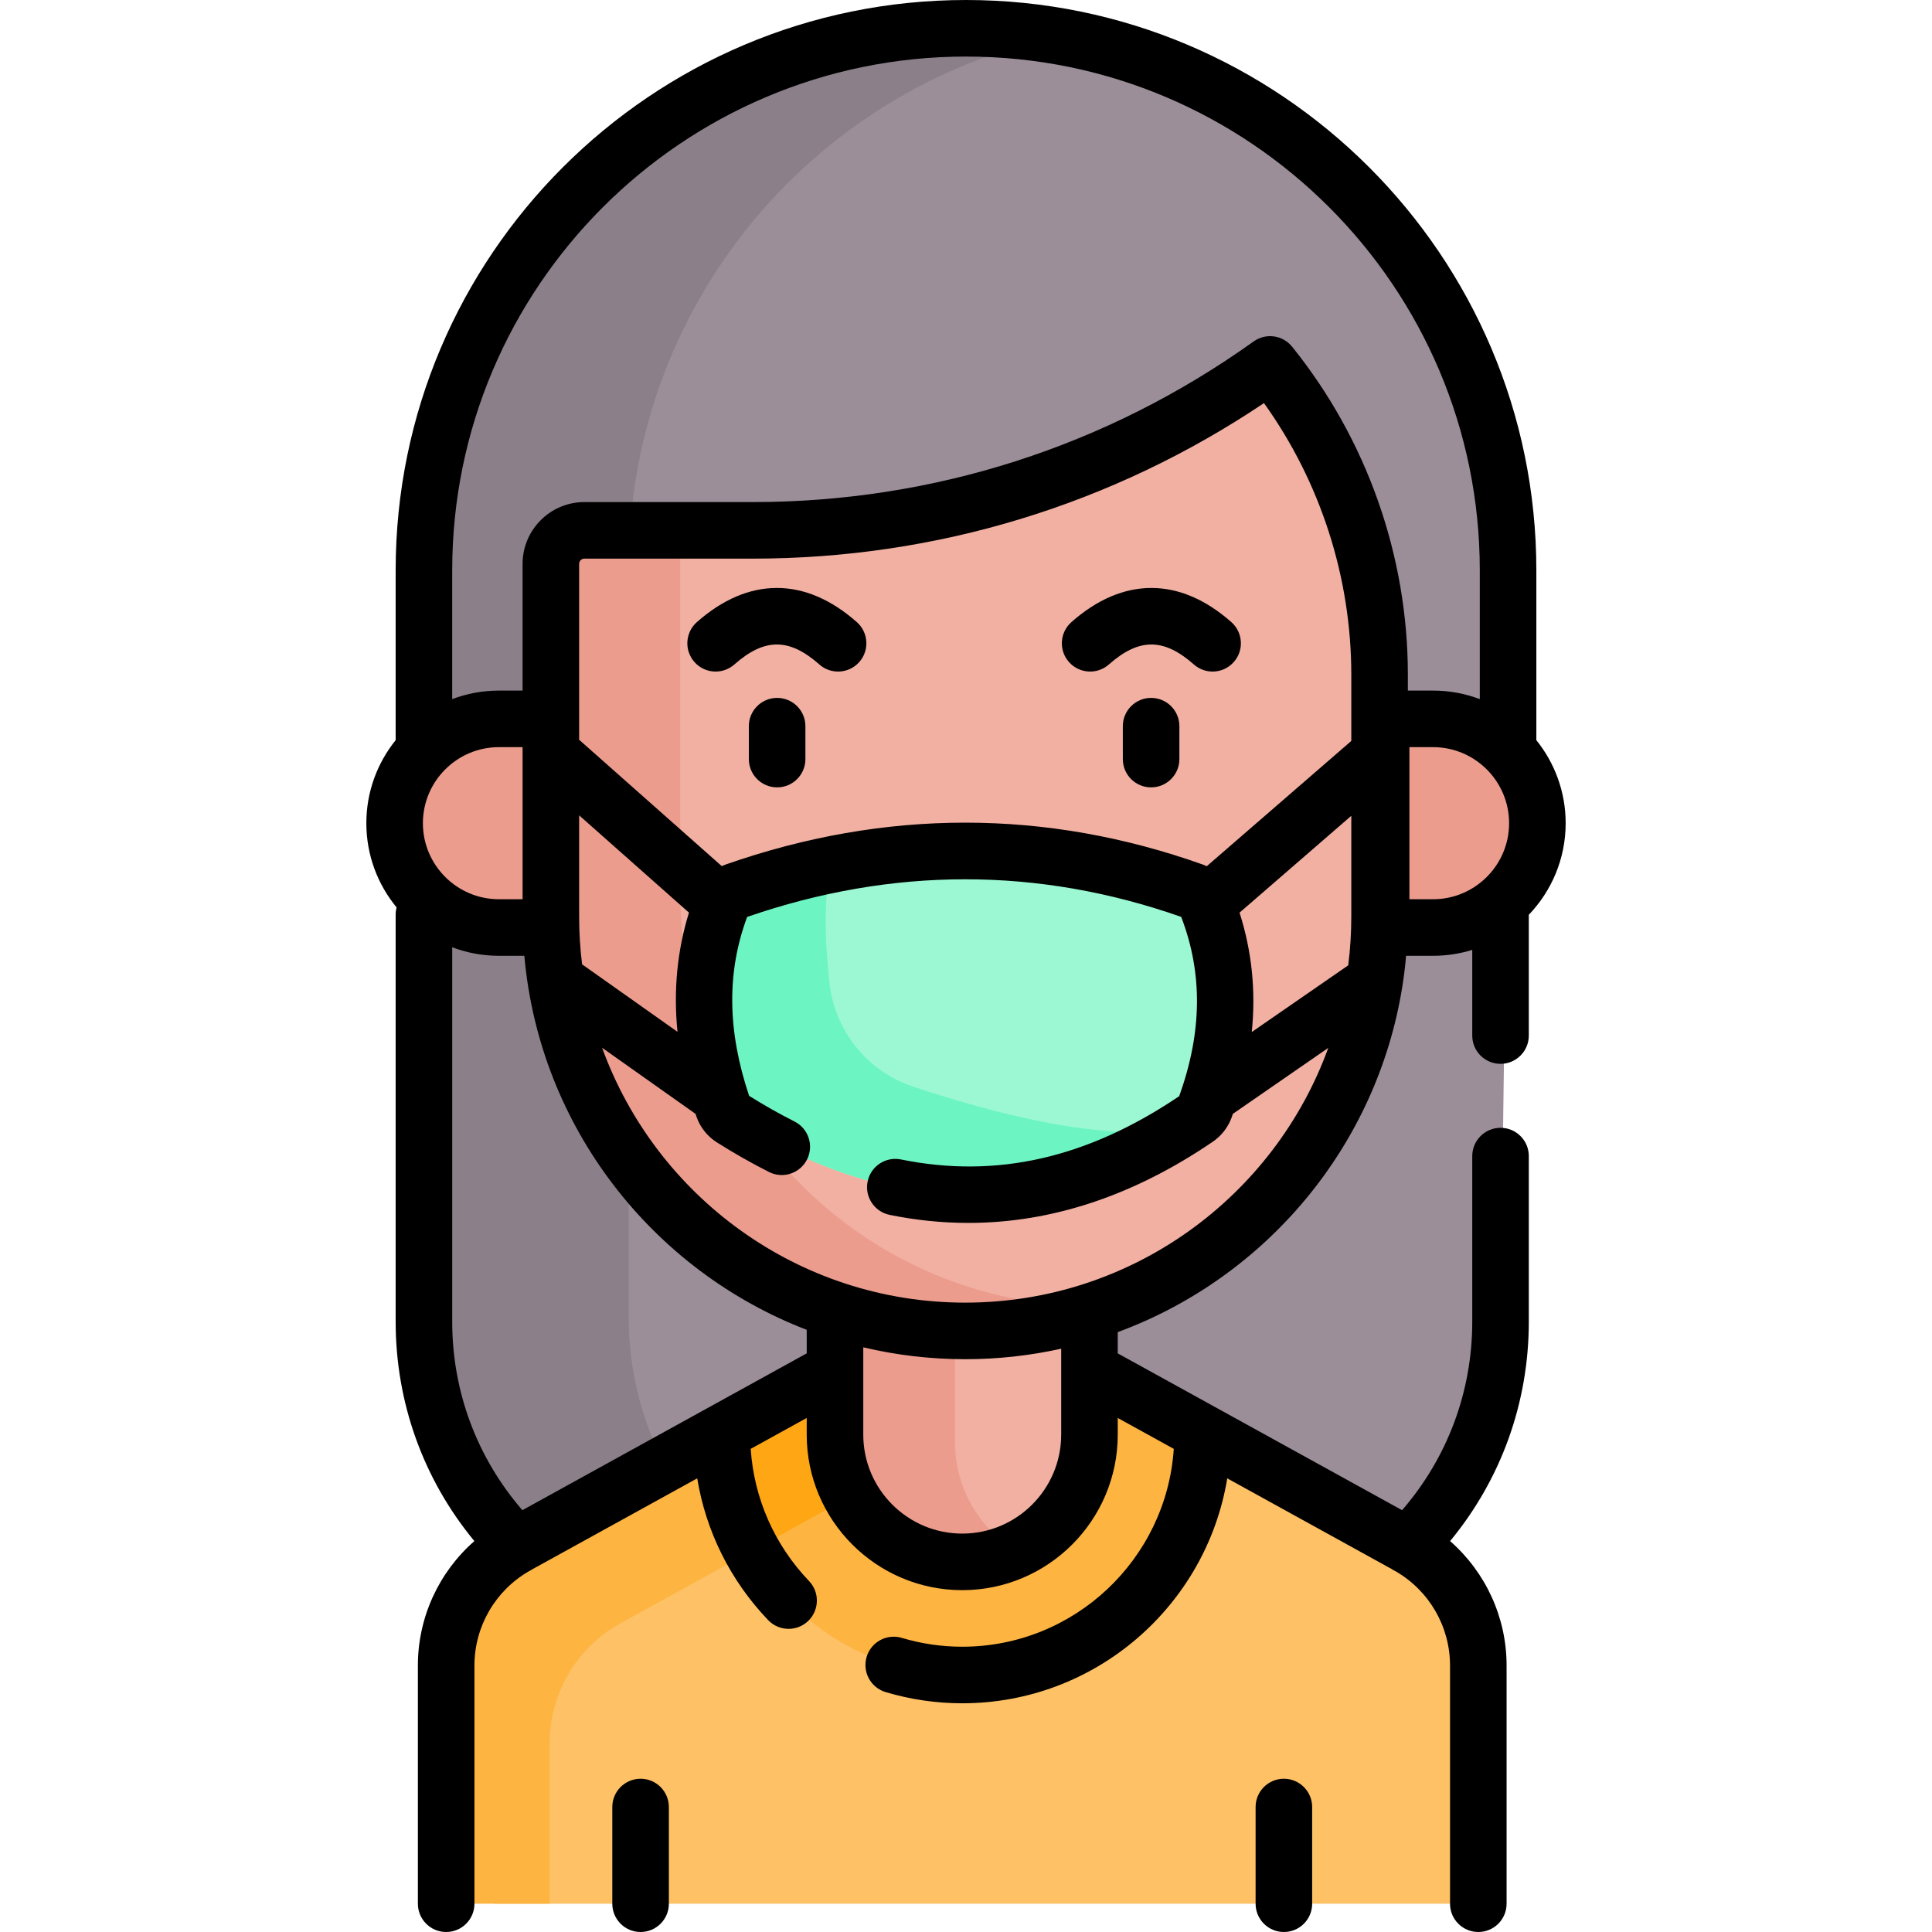 <svg id="Capa_1" enable-background="new 0 0 512.375 512.375" height="512" viewBox="0 0 512.375 512.375" width="512" xmlns="http://www.w3.org/2000/svg"><g><g><g><path d="m373.33 409.934s24.616-37.138 24.616-59.428l1.405-106.451.595-45.128v-47.668c0-79.396-64.363-143.759-143.758-143.759-79.396 0-143.759 64.363-143.759 143.759v199.248c0 22.29 8.855 43.667 24.616 59.428l30.568 18.602 167.101 2.568h19.69z" fill="#9b8e99"/></g><path d="m221.931 427.548-30.568-18.602c-15.761-15.761-24.616-37.138-24.616-59.428v-199.247c0-69.197 48.907-126.974 114.028-140.676-7.985-1.376-16.208-2.095-24.587-2.095-79.396 0-143.759 64.363-143.759 143.759v199.248c0 22.29 8.855 43.667 24.616 59.428l30.568 18.602 167.101 2.568h19.69l1.341-1.5z" fill="#8b8089"/><path d="m132.323 245.983h31.768v-55.337h-31.768c-15.281 0-27.668 12.388-27.668 27.668-.001 15.281 12.387 27.669 27.668 27.669z" fill="#eb9c8d"/><path d="m380.052 245.983h-33.768v-55.337h33.768c15.281 0 27.669 12.388 27.669 27.668 0 15.281-12.388 27.669-27.669 27.669z" fill="#eb9c8d"/><path d="m373.238 409.845-84.31-46.5-12.65-5.68h-11.956l-123.484 60.577-11.209 34.115s1.023 37.866 1.358 52.518h253.939c3.933 0 7.122-3.188 7.122-7.122v-56.048c-.001-13.26-7.201-25.46-18.81-31.86z" fill="#fec165"/><path d="m231.363 373.833v-15.563l-9.916 5.074-84.31 46.5c-11.61 6.4-18.81 18.6-18.81 31.86v56.048c0 3.933 3.189 7.122 7.122 7.122h20.298v-42.518c0-13.26 7.2-25.46 18.81-31.86l74.805-41.258v-19.331z" fill="#fdb441"/><path d="m288.927 363.345-12.65-5.68h-6.344c-21.918 11.46-60.836 30.995-76.451 38.812 7.116 27.428 32.079 47.738 61.704 47.738 35.15 0 63.74-28.59 63.74-63.74v-.58z" fill="#fdb441"/><path d="m231.363 313.488v84.154l24.149 16.567c18.485-.175 33.417-15.208 33.417-33.734v-31.537-35.45z" fill="#f1b0a2"/><path d="m223.255 362.42-1.807.925-30 16.546v.584c0 6.757 1.066 13.268 3.022 19.384h-.001c1.278 3.99 2.935 7.812 4.934 11.419l30.899-17.042z" fill="#fea613"/><path d="m269.202 411.172c-9.555-5.958-15.928-16.562-15.928-28.651v-32.053-34.934h-11.885v-2.046h-19.944v34.934 32.053c0 18.636 15.107 33.743 33.743 33.743 3.472 0 6.82-.526 9.972-1.5-.013-.004.013.004 0 0 1.395-.431 2.729-.946 4.042-1.546z" fill="#eb9c8d"/><path d="m365.873 178.928v64.147c0 60.691-49.2 109.891-109.891 109.891-60.691 0-109.891-49.2-109.891-109.891v-93.529c0-4.912 3.982-8.894 8.894-8.894h44.665c49.197 0 97.163-15.384 137.184-43.997 18.791 23.303 29.039 52.337 29.039 82.273z" fill="#f1b0a2"/><g><path d="m290.278 346.47c-60.691 0-109.891-49.2-109.891-109.891v-93.529c0-.833.123-1.635.336-2.398h-25.739c-4.912 0-8.894 3.982-8.894 8.894v93.529c0 60.691 49.2 109.891 109.891 109.891 13.143 0 25.758-2.311 37.44-6.543-1.039.029-2.095.047-3.143.047z" fill="#eb9c8d"/></g><g id="XMLID_433_"><g><path d="m319.967 239.715c7.15 18.05 6.21 36.09-.4 54.12-.4 1.12-1.16 2.08-2.14 2.75-39.39 26.85-80.47 27.14-123.3.04-1.09-.69-1.93-1.74-2.35-2.96-6.56-19.19-6.8-37.18-.36-53.91.61-1.58 1.87-2.83 3.46-3.39 40.68-14.23 81.23-14.39 121.67.01 1.57.56 2.801 1.79 3.42 3.34z" fill="#9cf8d2"/></g></g><path d="m314.645 298.436c-38.537 24.99-78.699 24.648-120.517-1.811-1.09-.69-1.93-1.74-2.35-2.96-6.56-19.19-6.8-37.18-.36-53.91.61-1.58 1.87-2.83 3.46-3.39 8.618-3.015 17.229-5.391 25.836-7.138-2.458 7.688-1.926 20.399-.752 31.323 1.369 12.743 9.985 23.546 22.142 27.605 20.81 6.949 53.709 15.849 72.541 10.281z" fill="#6cf5c2"/></g><g><path d="m227.229 164.979c-13.674-12.069-28.733-12.07-42.407 0-3.105 2.741-3.401 7.48-.66 10.586 1.482 1.68 3.549 2.537 5.626 2.537 1.764 0 3.534-.618 4.96-1.877 8.012-7.072 14.545-7.07 22.555 0 3.104 2.741 7.846 2.447 10.586-.66 2.741-3.105 2.445-7.845-.66-10.586z"/><path d="m169.884 471.731c-4.143 0-7.5 3.357-7.5 7.5v25.644c0 4.143 3.357 7.5 7.5 7.5s7.5-3.357 7.5-7.5v-25.644c0-4.142-3.358-7.5-7.5-7.5z"/><path d="m340.491 471.731c-4.143 0-7.5 3.357-7.5 7.5v25.644c0 4.143 3.357 7.5 7.5 7.5s7.5-3.357 7.5-7.5v-25.644c0-4.142-3.357-7.5-7.5-7.5z"/><path d="m206.097 185.085c-4.143 0-7.5 3.357-7.5 7.5v8.729c0 4.143 3.357 7.5 7.5 7.5s7.5-3.357 7.5-7.5v-8.729c0-4.143-3.358-7.5-7.5-7.5z"/><path d="m294.072 176.225c8.01-7.069 14.545-7.071 22.555 0 1.426 1.259 3.196 1.877 4.96 1.877 2.077 0 4.144-.857 5.626-2.537 2.741-3.105 2.445-7.845-.66-10.586-13.675-12.068-28.735-12.066-42.406 0-3.105 2.741-3.401 7.48-.66 10.586 2.741 3.104 7.48 3.401 10.585.66z"/><path d="m305.278 185.085c-4.143 0-7.5 3.357-7.5 7.5v8.729c0 4.143 3.357 7.5 7.5 7.5s7.5-3.357 7.5-7.5v-8.729c0-4.143-3.357-7.5-7.5-7.5z"/><path d="m397.946 282.137c4.143 0 7.5-3.357 7.5-7.5v-32.03c6.047-6.319 9.774-14.876 9.774-24.292 0-8.33-2.917-15.987-7.774-22.019v-45.037c0-83.405-67.854-151.259-151.258-151.259s-151.259 67.854-151.259 151.259v45.037c-4.858 6.032-7.774 13.689-7.774 22.019 0 8.47 3.011 16.25 8.017 22.327-.153.597-.243 1.22-.243 1.864v108.001c0 21.487 7.358 41.841 20.874 58.195-9.4 8.232-14.98 20.207-14.98 32.999v63.174c0 4.143 3.357 7.5 7.5 7.5s7.5-3.357 7.5-7.5v-63.174c0-10.342 5.539-19.872 14.479-25.018.327-.158.646-.337.952-.546l43.653-24.074c2.308 14.044 8.775 27.104 18.807 37.599 1.474 1.541 3.446 2.317 5.423 2.317 1.863 0 3.729-.689 5.182-2.078 2.994-2.862 3.101-7.61.239-10.604-9.191-9.615-14.598-21.945-15.472-35.053l14.858-8.194v4.425c0 22.741 18.502 41.242 41.243 41.242s41.243-18.501 41.243-41.242v-4.425l14.859 8.194c-1.948 29.26-26.358 52.474-56.102 52.474-5.422 0-10.813-.788-16.027-2.341-3.975-1.185-8.146 1.076-9.329 5.046s1.076 8.146 5.046 9.329c6.604 1.968 13.438 2.966 20.311 2.966 35.336 0 64.731-25.864 70.284-59.652l43.642 24.067c.311.212.634.394.967.554 8.935 5.147 14.471 14.675 14.471 25.014v63.174c0 4.143 3.357 7.5 7.5 7.5s7.5-3.357 7.5-7.5v-63.174c0-12.792-5.58-24.768-14.98-33 13.516-16.354 20.874-36.708 20.874-58.195v-43.906c0-4.143-3.357-7.5-7.5-7.5s-7.5 3.357-7.5 7.5v43.906c0 18.563-6.582 36.104-18.61 49.999l-75.406-41.585v-5.638c39.208-14.436 68.648-49.233 75.445-91.503.023-.116.041-.232.058-.349.413-2.622.736-5.272.972-7.948h7.146c3.617 0 7.108-.55 10.395-1.569v22.723c0 4.143 3.358 7.501 7.5 7.501zm-141.758-267.137c75.134 0 136.259 61.125 136.259 136.259v34.148c-3.857-1.458-8.033-2.262-12.395-2.262h-6.68v-4.218c0-31.54-10.903-62.431-30.701-86.981-2.493-3.093-6.969-3.707-10.2-1.393-38.976 27.867-84.904 42.598-132.821 42.598h-44.664c-9.04 0-16.395 7.354-16.395 16.395v33.6h-6.268c-4.362 0-8.537.804-12.395 2.262v-34.148c.001-75.135 61.126-136.26 136.26-136.26zm-144.034 203.314c0-11.121 9.048-20.169 20.169-20.169h6.268v40.337h-6.268c-11.121 0-20.169-9.046-20.169-20.168zm41.437 24.761v-26.848l29.126 25.805c-3.122 10.082-4.142 20.646-3.042 31.61l-25.301-17.897c-.514-4.152-.783-8.38-.783-12.67zm38.809-13.786c-.338.119-.662.264-.987.408l-37.823-33.51v-5.542-41.1c0-.769.626-1.395 1.395-1.395h44.664c48.63 0 95.343-14.239 135.561-41.247 14.981 20.909 23.162 46.223 23.162 72.023v17.575l-38.325 33.215c-.324-.146-.647-.292-.984-.412-41.672-14.839-84.285-14.847-126.663-.015zm136.334 12.75 29.638-25.686v26.722c0 4.382-.278 8.701-.815 12.94l-25.583 17.685c1.113-10.874.024-21.455-3.24-31.661zm-190.195 158.466c-12.028-13.896-18.61-31.436-18.61-49.999v-99.286c3.857 1.458 8.033 2.262 12.395 2.262h6.734c4.007 45.392 33.954 83.442 74.887 99.195v6.242zm116.649 6.212c-14.471 0-26.243-11.772-26.243-26.242v-17.156c0-.015 0-.029 0-.043v-5.958c8.683 2.055 17.735 3.148 27.037 3.148 8.737 0 17.252-.967 25.449-2.787v5.596.043 17.156c0 14.47-11.773 26.243-26.243 26.243zm.793-61.251c-44.246 0-82.023-28.212-96.298-67.591l24.78 17.529c.077.229.142.456.22.685.969 2.829 2.899 5.272 5.438 6.878 4.524 2.862 9.178 5.504 13.832 7.854 3.697 1.864 8.207.384 10.075-3.315 1.866-3.697.383-8.208-3.315-10.075-4.044-2.042-8.093-4.33-12.043-6.807-5.793-17.285-5.965-32.822-.524-47.45 38.536-13.305 77.257-13.307 115.113-.009 5.749 14.975 5.576 30.543-.529 47.546-24.33 16.442-48.474 21.931-73.789 16.784-4.068-.828-8.02 1.795-8.845 5.854s1.796 8.02 5.854 8.845c6.983 1.42 13.939 2.129 20.865 2.129 22.078 0 43.81-7.207 64.837-21.54 2.264-1.544 4.026-3.805 4.963-6.365.125-.341.23-.68.351-1.02l25.301-17.489c-14.283 39.361-52.052 67.557-96.286 67.557zm117.803-106.984v-40.337h6.268c11.121 0 20.169 9.048 20.169 20.169s-9.048 20.168-20.169 20.168z"/></g></g></svg>